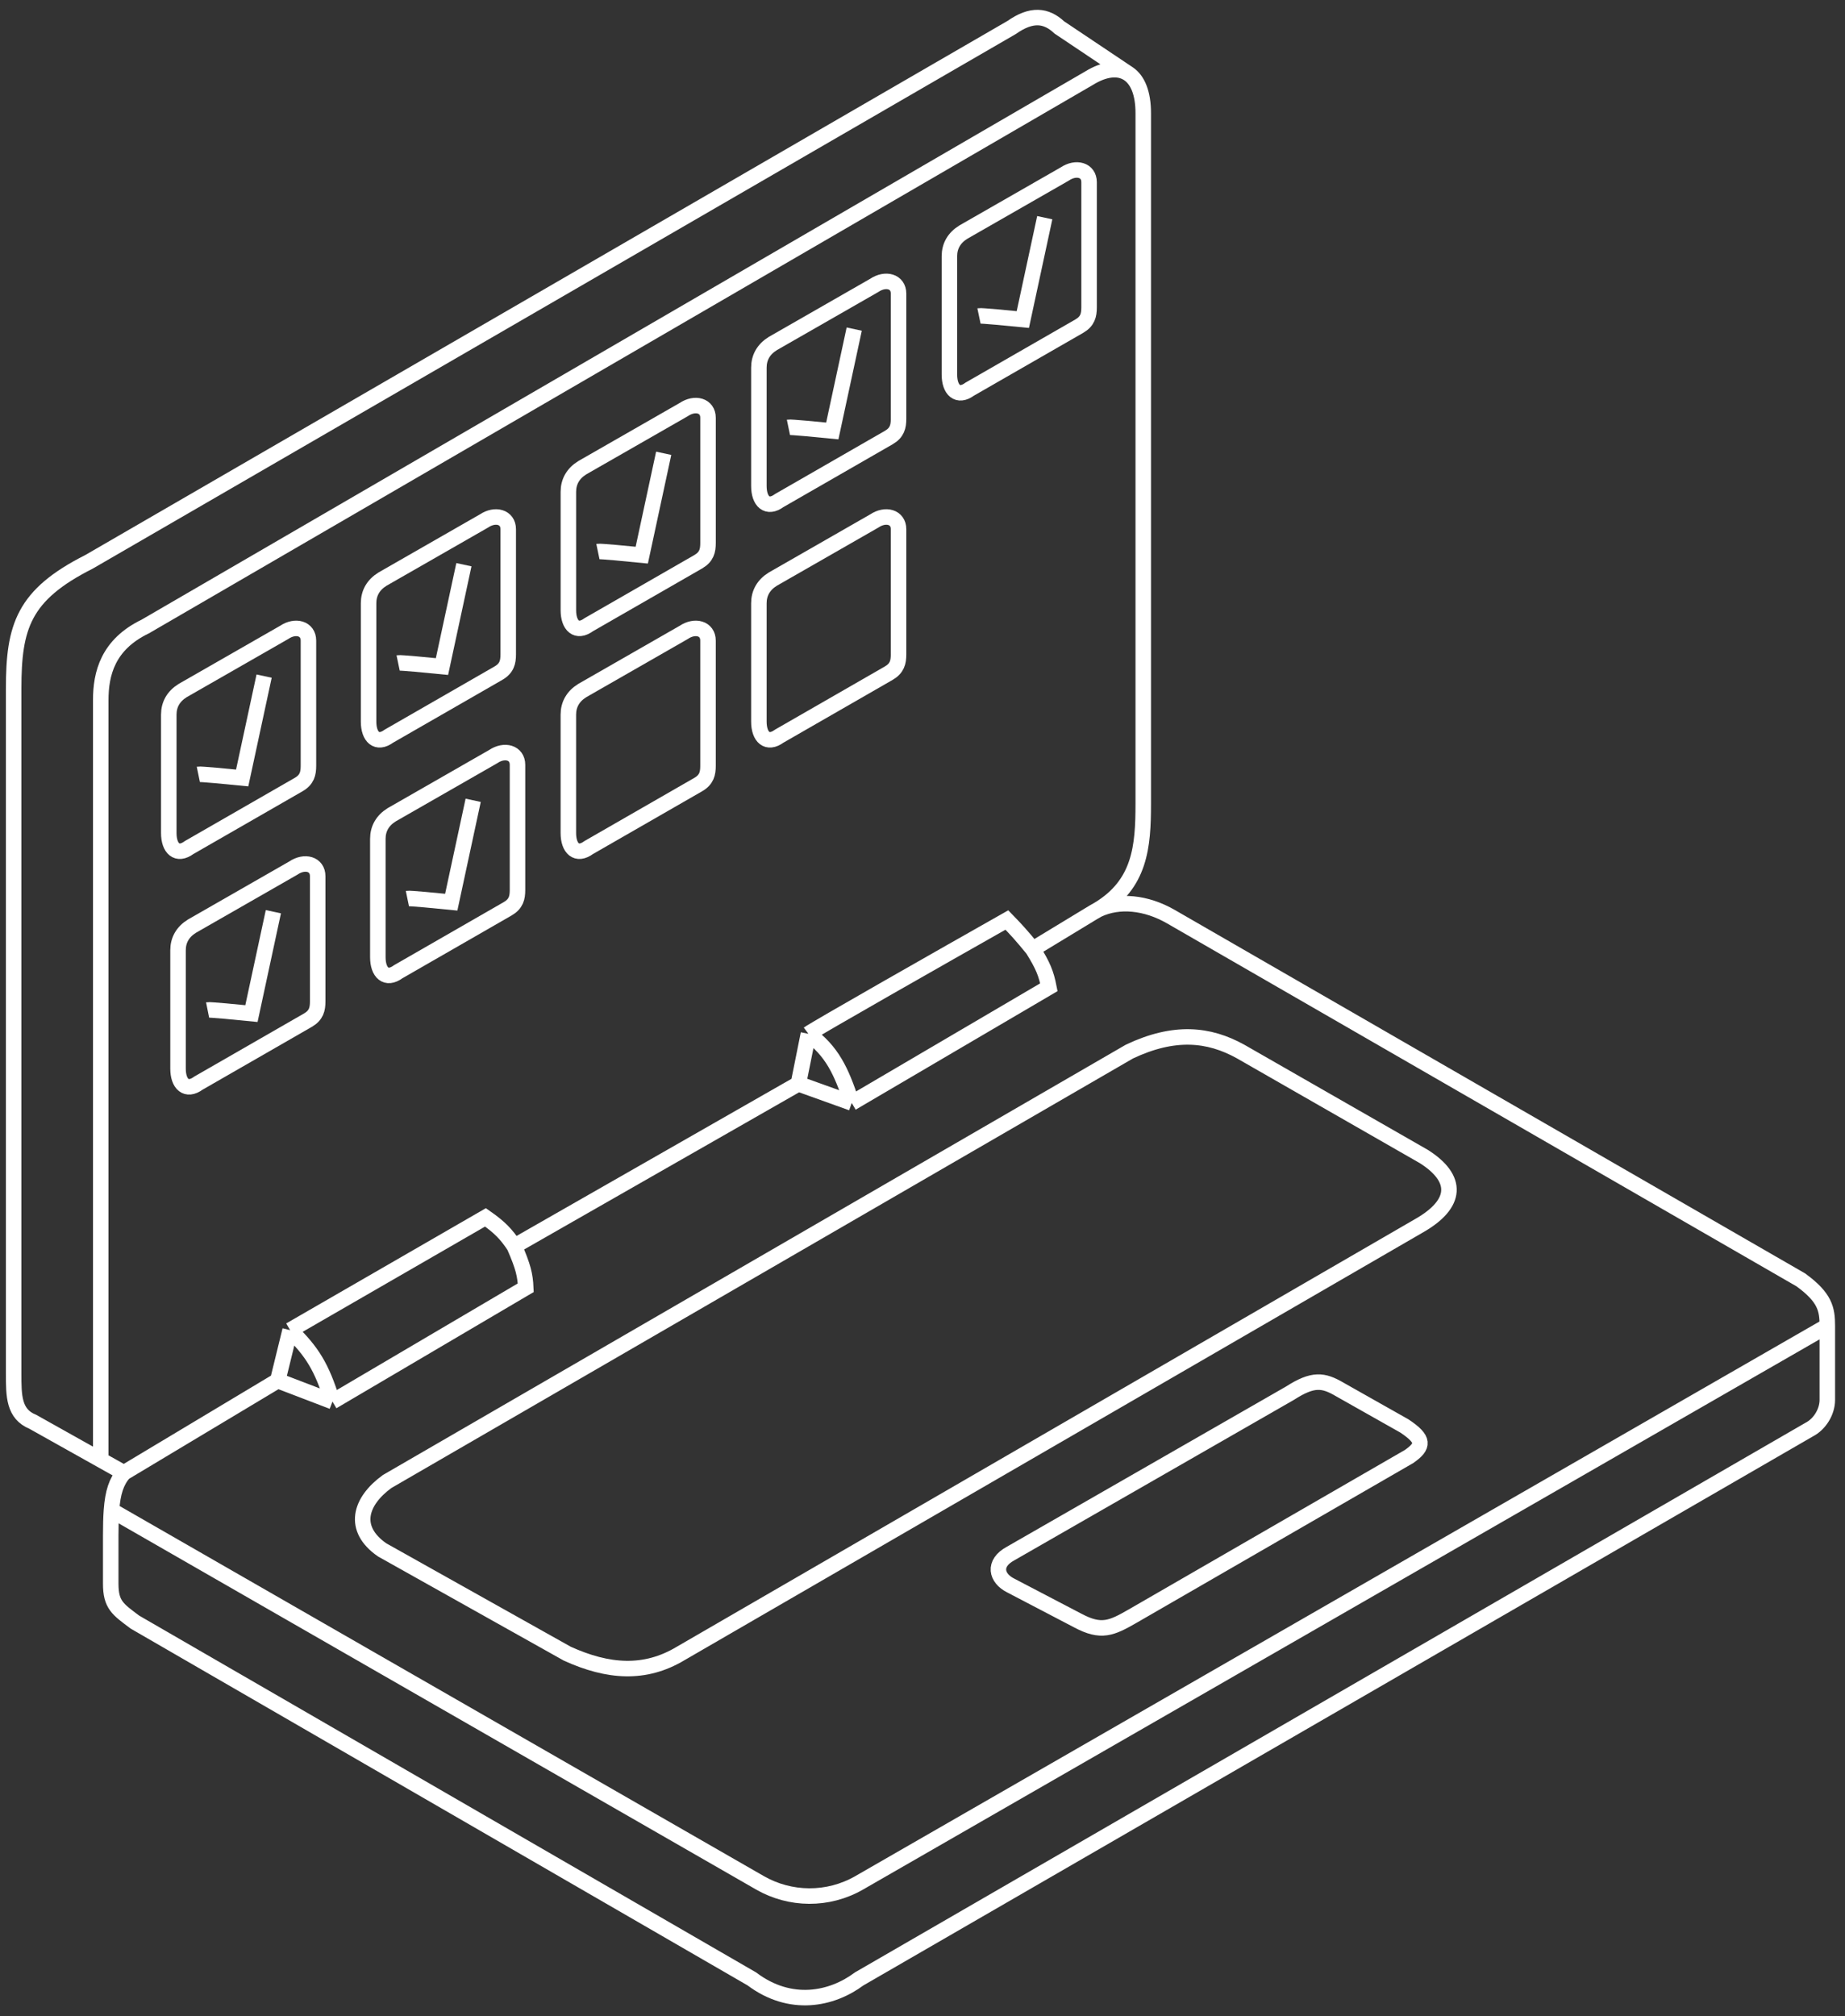 <svg width="119" height="130" viewBox="0 0 119 130" fill="none" xmlns="http://www.w3.org/2000/svg">
<rect x="0" y="0" width="119" height="130" fill="#333333" stroke="none"/>
<path d="M7.992 94.972L6.498 94.135M7.992 94.972L17.913 89.025M7.992 94.972C7.499 95.545 7.276 96.23 7.189 97.385M6.498 94.135L2.114 91.679C0.88 91.178 0.88 90.011 0.88 88.553V44.412C0.88 40.399 1.505 38.368 5.738 36.23L65.25 1.772C66.528 0.873 67.473 0.968 68.328 1.772L72.794 4.762M6.498 94.135V45.152C6.498 43.442 6.95 41.566 9.368 40.399L70.236 5.045C71.254 4.416 72.159 4.328 72.794 4.762M66.609 61.2L70.528 58.823C70.632 58.767 70.732 58.71 70.829 58.652M66.609 61.2C67.275 62.267 67.477 62.776 67.651 63.659L54.936 71.122M66.609 61.2C65.901 60.334 65.543 59.941 64.942 59.324C60.842 61.644 52.543 66.361 52.142 66.661M54.936 71.122C54.591 70.04 54.26 69.215 53.857 68.535C53.411 67.784 52.878 67.21 52.142 66.661M54.936 71.122L51.494 69.886M52.142 66.661L51.494 69.886M33.17 80.356C32.655 79.582 32.235 79.141 31.313 78.498L18.711 85.77M33.17 80.356C33.753 81.688 33.873 82.224 33.91 83.037L21.444 90.376M33.17 80.356L51.494 69.886M21.444 90.376C20.747 88.127 20.122 87.142 18.711 85.77M21.444 90.376L17.913 89.025M18.711 85.77L17.913 89.025M72.794 4.762C73.382 5.163 73.738 6.013 73.738 7.297V51.819C73.738 54.597 73.544 57.024 70.829 58.652M117.86 85.5V90.265C117.86 91.045 117.362 91.839 116.69 92.183L55.417 127.603C53.653 128.92 50.985 129.482 48.491 127.603L8.703 104.597C7.59 103.764 7.142 103.479 7.142 102.12V98.996C7.142 98.371 7.155 97.841 7.189 97.385M117.86 85.5C117.86 84.411 117.711 83.668 116.152 82.53L75.531 59.113C73.897 58.172 72.165 58.024 70.829 58.652M117.86 85.5L55.417 121.408C53.398 122.567 50.964 122.525 49.017 121.408L7.189 97.385M24.968 95.532C23.205 96.815 22.684 98.578 24.648 99.94L36.587 106.631C39.232 107.833 41.596 107.993 43.88 106.631L91.48 79.065C94.044 77.623 94.059 75.983 91.84 74.577L80.02 67.806C77.958 66.661 75.733 66.444 72.848 67.806L24.968 95.532ZM65.191 100.17C64.013 100.801 64.256 101.772 65.191 102.237L69.522 104.5C71.028 105.301 71.685 104.999 73.065 104.205L90.88 93.92C91.847 93.246 91.883 92.817 90.585 91.951L86.402 89.589C85.352 88.974 84.688 88.881 83.203 89.835L65.191 100.17Z" stroke="white"/>
<path d="M10.886 53.712V46.086C10.886 45.427 11.186 44.9 11.78 44.529L18.323 40.781C19.052 40.287 19.894 40.512 19.894 41.309V49.377C19.894 49.882 19.804 50.275 19.265 50.589L12.203 54.648C11.421 55.224 10.886 54.707 10.886 53.712Z" stroke="white"/>
<path d="M12.791 49.93C12.926 49.902 14.733 50.075 15.62 50.164L17.035 43.597" stroke="white"/>
<path d="M23.773 46.528V38.902C23.773 38.243 24.072 37.716 24.667 37.345L31.209 33.597C31.939 33.103 32.78 33.328 32.78 34.125V42.193C32.78 42.698 32.691 43.091 32.152 43.405L25.09 47.465C24.308 48.039 23.773 47.523 23.773 46.528Z" stroke="white"/>
<path d="M11.483 68.904V61.278C11.483 60.619 11.783 60.092 12.378 59.721L18.92 55.974C19.65 55.479 20.491 55.704 20.491 56.501V64.569C20.491 65.074 20.401 65.467 19.863 65.781L12.801 69.841C12.019 70.416 11.483 69.9 11.483 68.904Z" stroke="white"/>
<path d="M36.659 39.344V31.718C36.659 31.059 36.959 30.532 37.554 30.161L44.096 26.413C44.825 25.919 45.667 26.144 45.667 26.941V35.009C45.667 35.514 45.577 35.907 45.039 36.221L37.977 40.28C37.195 40.855 36.659 40.339 36.659 39.344Z" stroke="white"/>
<path d="M24.37 61.72V54.094C24.37 53.435 24.67 52.908 25.265 52.537L31.807 48.789C32.536 48.295 33.378 48.52 33.378 49.317V57.385C33.378 57.89 33.288 58.283 32.75 58.597L25.688 62.657C24.906 63.232 24.37 62.715 24.37 61.72Z" stroke="white"/>
<path d="M48.947 31.336V23.71C48.947 23.051 49.247 22.524 49.842 22.153L56.384 18.405C57.114 17.911 57.955 18.136 57.955 18.933V27.001C57.955 27.506 57.865 27.899 57.327 28.213L50.265 32.273C49.483 32.848 48.947 32.331 48.947 31.336Z" stroke="white"/>
<path d="M36.658 53.712V46.086C36.658 45.427 36.958 44.9 37.553 44.529L44.095 40.781C44.825 40.287 45.666 40.512 45.666 41.309V49.377C45.666 49.882 45.576 50.275 45.038 50.589L37.976 54.648C37.194 55.224 36.658 54.707 36.658 53.712Z" stroke="white"/>
<path d="M61.236 24.152V16.526C61.236 15.867 61.536 15.34 62.131 14.969L68.673 11.221C69.403 10.727 70.244 10.952 70.244 11.749V19.817C70.244 20.322 70.154 20.715 69.616 21.029L62.554 25.088C61.772 25.663 61.236 25.147 61.236 24.152Z" stroke="white"/>
<path d="M48.947 46.528V38.902C48.947 38.243 49.247 37.716 49.842 37.345L56.384 33.597C57.114 33.103 57.955 33.328 57.955 34.125V42.193C57.955 42.698 57.865 43.091 57.327 43.405L50.265 47.465C49.483 48.039 48.947 47.523 48.947 46.528Z" stroke="white"/>
<path d="M25.678 42.746C25.812 42.718 27.62 42.891 28.507 42.98L29.921 36.413" stroke="white"/>
<path d="M13.389 65.122C13.524 65.095 15.331 65.267 16.218 65.357L17.632 58.789" stroke="white"/>
<path d="M38.563 35.562C38.698 35.534 40.506 35.706 41.393 35.796L42.807 29.229" stroke="white"/>
<path d="M26.275 57.938C26.41 57.91 28.218 58.083 29.105 58.173L30.519 51.605" stroke="white"/>
<path d="M50.852 27.554C50.987 27.526 52.795 27.699 53.682 27.788L55.096 21.221" stroke="white"/>
<path d="M63.142 20.37C63.276 20.342 65.084 20.515 65.971 20.604L67.385 14.037" stroke="white"/>
</svg>
